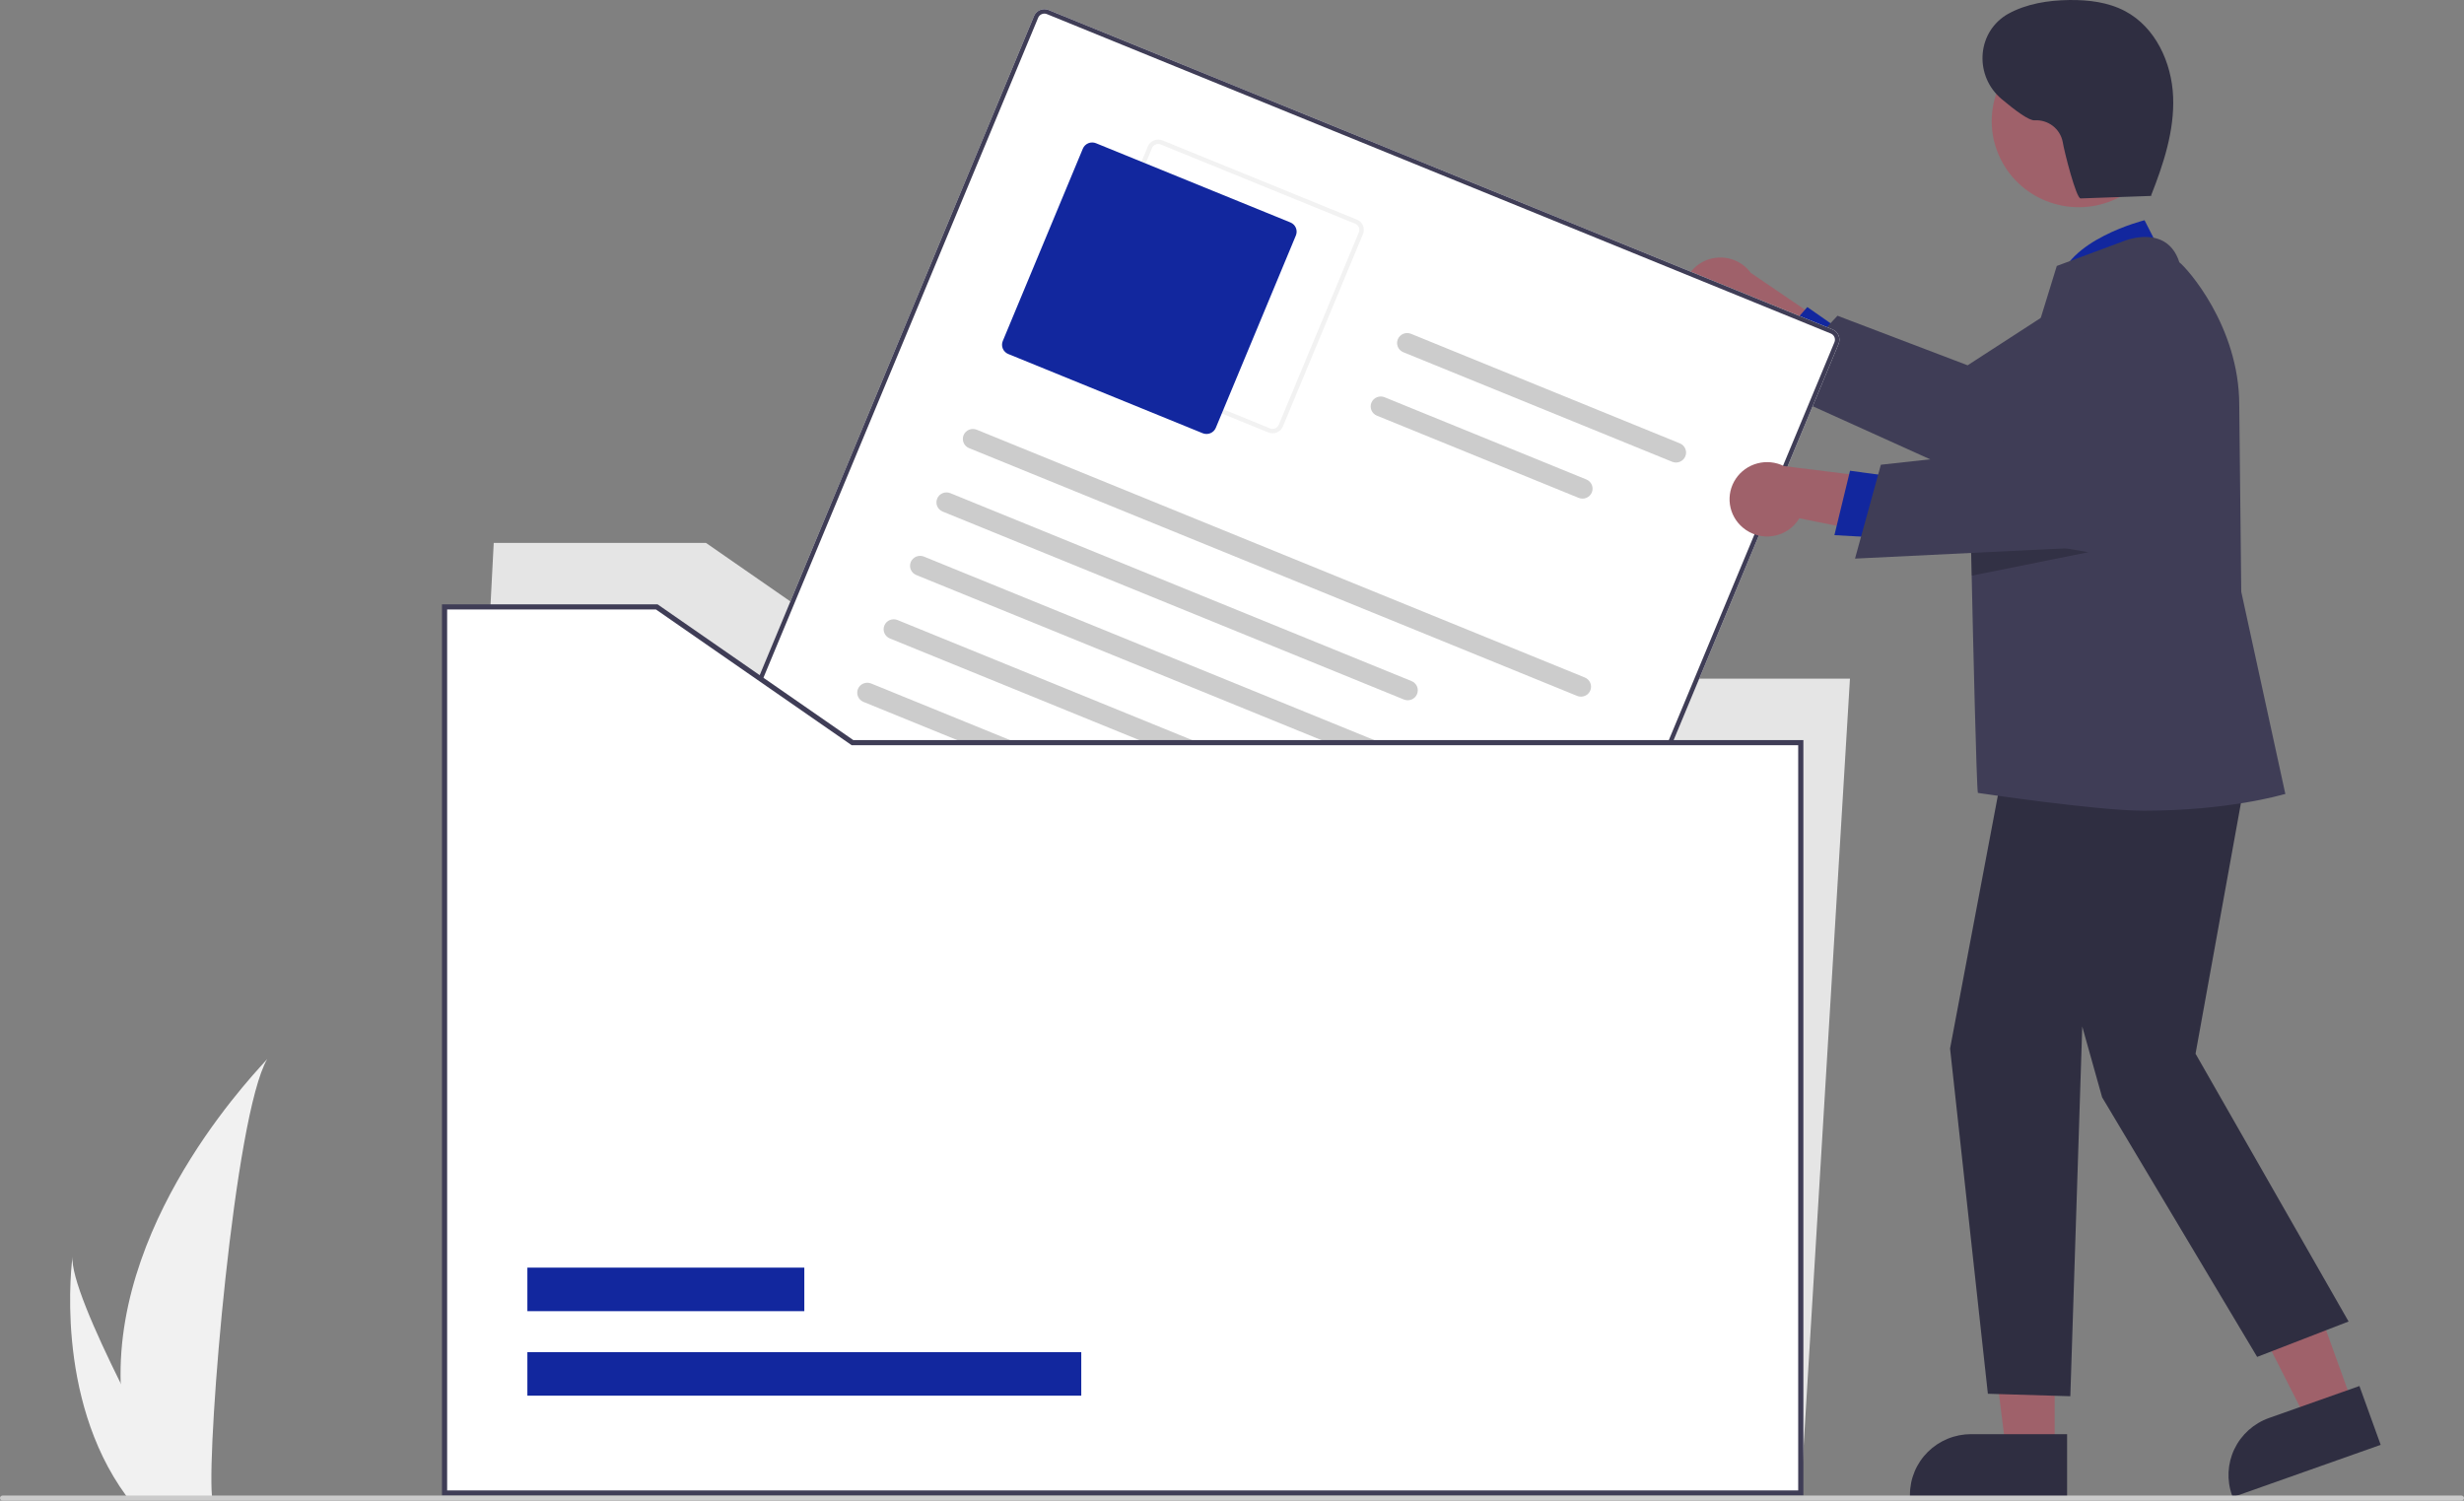 <svg width="706" height="430" viewBox="0 0 706 430" fill="none" xmlns="http://www.w3.org/2000/svg">
<rect x="0" y="0" width="706" height="430" fill="#808080" stroke="none"/>
<g clip-path="url(#clip0_30_297)">
<path d="M34.583 396.417C34.879 407.328 36.726 418.144 40.071 428.546C40.145 428.787 40.227 429.025 40.308 429.266H60.785C60.764 429.05 60.742 428.808 60.72 428.546C59.355 413.014 67.155 319.613 76.567 303.447C75.743 304.758 32.995 347.066 34.583 396.417Z" fill="#F1F1F1"/>
<path d="M36.12 428.546C36.291 428.787 36.469 429.028 36.651 429.266H52.014C51.898 429.061 51.763 428.819 51.607 428.546C49.069 424.014 41.557 410.464 34.585 396.417C27.095 381.321 20.217 365.653 20.796 359.983C20.617 361.261 15.431 400.25 36.12 428.546Z" fill="#F1F1F1"/>
<path d="M482.995 88.478C483.581 89.912 484.478 91.202 485.623 92.257C486.767 93.311 488.131 94.104 489.619 94.58C491.106 95.057 492.682 95.204 494.233 95.013C495.785 94.822 497.275 94.296 498.599 93.474L528.248 117.006L530.084 97.547L501.647 78.183C500.103 76.074 497.83 74.598 495.259 74.036C492.689 73.474 489.999 73.865 487.7 75.133C485.401 76.402 483.652 78.462 482.785 80.921C481.918 83.381 481.993 86.069 482.995 88.478Z" fill="#9F616A"/>
<path d="M528.911 95.72L517.845 87.983L505.293 102.333L519.894 110.895L528.911 95.72Z" fill="#12279E"/>
<path d="M526.487 90.473L563.779 104.671L599.68 81.412C603.39 79.008 607.857 78.022 612.248 78.638C616.638 79.255 620.652 81.432 623.54 84.762C626.428 88.092 627.992 92.349 627.94 96.736C627.888 101.124 626.224 105.343 623.259 108.606L622.938 108.959L567.723 138.25L507.412 110.988L526.487 90.473Z" fill="#3F3D56"/>
<path d="M515.973 427.799H127.376L141.467 155.563H202.278L258.353 194.454H530.063L515.973 427.799Z" fill="#E5E5E5"/>
<path d="M420.848 344.78L196.244 253.256C195.459 252.935 194.835 252.319 194.508 251.543C194.181 250.767 194.179 249.894 194.502 249.117L296.274 4.595C296.598 3.818 297.221 3.2 298.005 2.877C298.789 2.554 299.671 2.552 300.457 2.871L525.061 94.395C525.846 94.716 526.47 95.332 526.797 96.108C527.124 96.884 527.126 97.757 526.804 98.534L425.031 343.055C424.707 343.832 424.084 344.45 423.3 344.774C422.516 345.097 421.634 345.099 420.848 344.78Z" fill="white"/>
<path d="M420.848 344.78L196.244 253.256C195.459 252.935 194.835 252.319 194.508 251.543C194.181 250.767 194.179 249.894 194.502 249.117L296.274 4.595C296.598 3.818 297.221 3.2 298.005 2.877C298.789 2.554 299.671 2.552 300.457 2.871L525.061 94.395C525.846 94.716 526.47 95.332 526.797 96.108C527.124 96.884 527.126 97.757 526.804 98.534L425.031 343.055C424.707 343.832 424.084 344.45 423.3 344.774C422.516 345.097 421.634 345.099 420.848 344.78ZM299.969 4.044C299.497 3.852 298.968 3.853 298.498 4.047C298.027 4.241 297.654 4.612 297.459 5.078L195.687 249.599C195.493 250.066 195.495 250.59 195.691 251.055C195.887 251.521 196.261 251.891 196.732 252.083L421.336 343.607C421.808 343.799 422.337 343.797 422.807 343.603C423.278 343.409 423.651 343.039 423.846 342.573L525.618 98.051C525.812 97.585 525.811 97.061 525.615 96.596C525.418 96.13 525.044 95.76 524.573 95.568L299.969 4.044Z" fill="#3F3D56"/>
<path d="M363.405 123.912L307.699 101.212C306.914 100.891 306.289 100.275 305.963 99.499C305.636 98.723 305.634 97.851 305.956 97.073L328.898 41.953C329.222 41.176 329.845 40.558 330.629 40.235C331.413 39.912 332.295 39.91 333.081 40.229L388.787 62.929C389.573 63.25 390.197 63.866 390.524 64.642C390.851 65.418 390.853 66.29 390.53 67.068L367.589 122.188C367.264 122.965 366.642 123.583 365.857 123.906C365.073 124.229 364.191 124.232 363.405 123.912ZM332.593 41.401C332.121 41.21 331.592 41.211 331.122 41.405C330.651 41.599 330.277 41.97 330.083 42.436L307.141 97.556C306.948 98.023 306.949 98.546 307.145 99.012C307.341 99.477 307.716 99.847 308.187 100.04L363.894 122.74C364.365 122.931 364.894 122.93 365.365 122.736C365.835 122.542 366.209 122.171 366.404 121.705L389.345 66.585C389.539 66.118 389.537 65.595 389.341 65.129C389.145 64.664 388.771 64.294 388.299 64.101L332.593 41.401Z" fill="#F2F2F2"/>
<path d="M344.598 124.136L288.892 101.436C288.185 101.147 287.623 100.592 287.329 99.894C287.035 99.195 287.033 98.41 287.323 97.71L310.265 42.59C310.557 41.891 311.117 41.335 311.823 41.044C312.529 40.753 313.322 40.751 314.03 41.038L369.736 63.738C370.443 64.027 371.005 64.582 371.299 65.28C371.593 65.978 371.595 66.764 371.305 67.464L348.363 122.583C348.071 123.283 347.511 123.839 346.805 124.13C346.099 124.421 345.306 124.423 344.598 124.136Z" fill="#12279E"/>
<path d="M451.896 199.407L277.665 128.409C277.315 128.266 276.996 128.057 276.728 127.792C276.459 127.528 276.246 127.214 276.101 126.868C275.955 126.522 275.88 126.151 275.879 125.776C275.878 125.402 275.952 125.03 276.096 124.684C276.24 124.337 276.452 124.022 276.72 123.757C276.987 123.491 277.304 123.28 277.654 123.136C278.003 122.992 278.378 122.918 278.757 122.917C279.136 122.916 279.511 122.989 279.861 123.132L454.092 194.129C454.799 194.418 455.362 194.972 455.656 195.671C455.95 196.369 455.952 197.155 455.661 197.855C455.369 198.555 454.809 199.111 454.103 199.402C453.397 199.693 452.603 199.695 451.896 199.407Z" fill="#CCCCCC"/>
<path d="M402.254 200.439L270.099 146.587C269.749 146.444 269.431 146.235 269.162 145.97C268.894 145.706 268.681 145.392 268.535 145.046C268.39 144.7 268.314 144.329 268.313 143.954C268.313 143.579 268.387 143.208 268.531 142.862C268.675 142.515 268.887 142.2 269.154 141.935C269.421 141.669 269.739 141.458 270.088 141.314C270.438 141.17 270.813 141.095 271.192 141.095C271.57 141.094 271.946 141.167 272.296 141.31L404.45 195.162C405.158 195.45 405.72 196.004 406.014 196.703C406.309 197.401 406.31 198.187 406.019 198.887C405.728 199.587 405.167 200.143 404.461 200.434C403.755 200.726 402.961 200.727 402.254 200.439Z" fill="#CCCCCC"/>
<path d="M479.125 132.318L402.085 100.924C401.734 100.782 401.416 100.572 401.148 100.308C400.879 100.043 400.666 99.729 400.521 99.383C400.375 99.037 400.3 98.666 400.299 98.291C400.298 97.917 400.372 97.545 400.516 97.199C400.66 96.852 400.872 96.537 401.139 96.272C401.407 96.006 401.724 95.795 402.074 95.651C402.423 95.507 402.798 95.433 403.177 95.432C403.556 95.431 403.931 95.504 404.281 95.647L481.322 127.04C482.029 127.329 482.592 127.883 482.886 128.582C483.18 129.28 483.182 130.066 482.89 130.766C482.599 131.466 482.039 132.022 481.333 132.313C480.627 132.604 479.833 132.606 479.125 132.318Z" fill="#CCCCCC"/>
<path d="M452.333 142.661L394.519 119.102C393.812 118.814 393.249 118.259 392.955 117.561C392.661 116.862 392.659 116.076 392.951 115.377C393.242 114.677 393.802 114.12 394.508 113.829C395.214 113.538 396.008 113.536 396.716 113.825L454.53 137.383C455.237 137.672 455.8 138.226 456.094 138.925C456.388 139.623 456.39 140.409 456.098 141.109C455.807 141.809 455.247 142.365 454.541 142.656C453.835 142.947 453.041 142.949 452.333 142.661Z" fill="#CCCCCC"/>
<path d="M436.764 235.762L262.533 164.765C262.183 164.622 261.865 164.413 261.596 164.148C261.328 163.884 261.115 163.57 260.969 163.224C260.824 162.878 260.748 162.507 260.748 162.132C260.747 161.757 260.821 161.386 260.965 161.039C261.109 160.693 261.321 160.378 261.588 160.112C261.855 159.847 262.173 159.636 262.523 159.492C262.872 159.348 263.247 159.273 263.626 159.272C264.004 159.272 264.38 159.345 264.73 159.487L438.961 230.485C439.668 230.773 440.231 231.328 440.525 232.026C440.819 232.725 440.82 233.511 440.529 234.21C440.238 234.91 439.678 235.467 438.971 235.758C438.265 236.049 437.471 236.051 436.764 235.762Z" fill="#CCCCCC"/>
<path d="M387.122 236.795L254.967 182.943C254.617 182.8 254.299 182.59 254.031 182.326C253.762 182.062 253.549 181.747 253.403 181.401C253.258 181.055 253.182 180.685 253.182 180.31C253.181 179.935 253.255 179.564 253.399 179.217C253.543 178.871 253.755 178.556 254.022 178.29C254.289 178.025 254.607 177.814 254.957 177.67C255.306 177.526 255.681 177.451 256.06 177.45C256.439 177.45 256.814 177.523 257.164 177.665L389.319 231.517C389.669 231.66 389.987 231.869 390.256 232.134C390.524 232.398 390.737 232.713 390.883 233.058C391.028 233.404 391.104 233.775 391.104 234.15C391.105 234.525 391.031 234.896 390.887 235.243C390.743 235.589 390.531 235.904 390.264 236.17C389.997 236.435 389.679 236.646 389.329 236.79C388.98 236.934 388.605 237.009 388.226 237.01C387.847 237.01 387.472 236.937 387.122 236.795Z" fill="#CCCCCC"/>
<path d="M421.632 272.118L247.402 201.121C246.694 200.832 246.132 200.278 245.838 199.579C245.543 198.881 245.542 198.095 245.833 197.395C246.124 196.695 246.685 196.139 247.391 195.848C248.097 195.557 248.891 195.555 249.598 195.843L423.829 266.841C424.536 267.129 425.099 267.683 425.393 268.382C425.687 269.081 425.689 269.866 425.397 270.566C425.106 271.266 424.546 271.823 423.84 272.114C423.134 272.405 422.34 272.406 421.632 272.118Z" fill="#CCCCCC"/>
<path d="M414.067 290.296L239.836 219.298C239.129 219.01 238.566 218.456 238.272 217.757C237.978 217.058 237.976 216.273 238.268 215.573C238.559 214.873 239.119 214.316 239.825 214.025C240.531 213.734 241.325 213.733 242.033 214.021L416.263 285.019C416.614 285.161 416.932 285.371 417.2 285.635C417.469 285.9 417.682 286.214 417.827 286.56C417.973 286.906 418.048 287.277 418.049 287.651C418.05 288.026 417.976 288.397 417.832 288.744C417.688 289.09 417.476 289.406 417.209 289.671C416.941 289.937 416.624 290.147 416.274 290.292C415.925 290.436 415.55 290.51 415.171 290.511C414.792 290.512 414.417 290.439 414.067 290.296Z" fill="#CCCCCC"/>
<path d="M329.069 288.946C332.556 289.128 336.052 289.023 339.521 288.63C342.645 288.269 345.899 287.771 348.638 286.146C349.822 285.478 350.83 284.542 351.58 283.416C352.33 282.289 352.801 281.003 352.955 279.663C353.075 278.388 352.783 277.108 352.12 276.008C351.456 274.908 350.457 274.046 349.265 273.545C348.056 273.042 346.732 272.871 345.433 273.051C344.134 273.231 342.908 273.755 341.885 274.569C340.793 275.507 339.929 276.678 339.357 277.993C338.786 279.308 338.522 280.734 338.585 282.164C338.729 288.038 343.426 293.839 348.641 296.282C354.515 299.034 362.537 296.695 364.041 289.918C364.354 288.509 362.414 288.019 361.603 288.925C360.495 290.133 359.896 291.714 359.927 293.344C359.958 294.975 360.617 296.532 361.769 297.698C362.921 298.864 364.48 299.551 366.127 299.618C367.774 299.685 369.384 299.128 370.63 298.059L368.446 297.17C369.081 299.801 370.404 302.22 372.284 304.184C374.163 306.148 376.532 307.588 379.153 308.359C380.446 308.742 381.787 308.944 383.137 308.959C384.777 308.964 386.462 309.779 388.031 310.284L399.336 313.929C400.999 314.465 402.054 311.967 400.377 311.426L390.139 308.126C388.433 307.576 386.73 307.011 385.019 306.476C383.796 306.093 382.457 306.3 381.181 306.075C378.793 305.628 376.582 304.518 374.807 302.875C373.032 301.233 371.766 299.124 371.155 296.796C371.118 296.565 371.021 296.347 370.874 296.163C370.727 295.979 370.535 295.835 370.316 295.746C370.096 295.656 369.858 295.624 369.622 295.652C369.387 295.681 369.163 295.768 368.972 295.907C368.256 296.58 367.301 296.947 366.314 296.927C365.327 296.907 364.388 296.502 363.701 295.8C363.014 295.098 362.636 294.156 362.647 293.179C362.659 292.202 363.061 291.269 363.764 290.584L361.326 289.59C360.355 293.962 354.966 295.602 351.082 294.338C346.738 292.924 343.004 288.811 341.709 284.502C341.362 283.466 341.235 282.371 341.336 281.285C341.436 280.199 341.762 279.145 342.292 278.189C342.765 277.317 343.503 276.614 344.401 276.179C345.299 275.744 346.312 275.598 347.298 275.763C348.179 275.886 348.977 276.343 349.523 277.037C350.07 277.731 350.323 278.609 350.228 279.484C350.083 280.468 349.696 281.402 349.1 282.204C348.505 283.005 347.719 283.65 346.813 284.08C344.368 285.378 341.441 285.702 338.725 285.997C335.629 286.33 332.511 286.418 329.401 286.259C327.655 286.172 327.305 288.858 329.069 288.946Z" fill="#6C63FF"/>
<path d="M515.973 212.799V427.799H127.376V173.908H188.187L244.259 212.799H515.973Z" fill="white"/>
<path d="M309.809 387.44H151.107V399.915H309.809V387.44Z" fill="#12279E"/>
<path d="M230.458 363.225H151.107V375.7H230.458V363.225Z" fill="#12279E"/>
<path d="M516.715 428.532H126.635V173.174H188.421L244.497 212.065H516.715V428.532ZM128.118 427.065H515.231V213.532H244.028L187.953 174.642H128.118V427.065Z" fill="#3F3D56"/>
<path d="M674.218 402.583L661.069 407.232L636.687 359.261L656.093 352.399L674.218 402.583Z" fill="#9F616A"/>
<path d="M639.73 429.001L639.538 428.47C637.979 424.139 638.221 419.373 640.209 415.218C642.197 411.063 645.77 407.858 650.143 406.306L676.038 397.148L682.128 414.008L639.73 429.001Z" fill="#2F2E41"/>
<path d="M588.715 415.45H574.751L568.109 362.158L588.717 362.159L588.715 415.45Z" fill="#9F616A"/>
<path d="M592.276 428.844L547.252 428.842V428.279C547.252 426.001 547.705 423.747 548.586 421.643C549.467 419.539 550.758 417.628 552.385 416.017C554.012 414.407 555.944 413.13 558.07 412.259C560.197 411.387 562.475 410.939 564.777 410.939H564.778L592.277 410.94L592.276 428.844Z" fill="#2F2E41"/>
<path d="M620.538 74.983L614.465 63.11C614.465 63.11 591.842 68.718 589.786 81.692L620.538 74.983Z" fill="#12279E"/>
<path d="M645.595 210.743L629.08 301.93L672.93 378.661L646.734 388.804L602.315 314.424L596.62 294.138L593.203 400.073L569.578 399.364L558.745 300.446L576.119 208.489L645.595 210.743Z" fill="#2F2E41"/>
<path d="M642.177 169.545L641.606 116.073C641.606 93.411 626.532 76.708 624.443 75.162C623.459 72.058 621.695 69.912 619.201 68.789C614.176 66.535 608.031 69.239 607.771 69.361L589.336 76.2L589.249 76.45C589.053 77.022 570.452 137.419 565.781 152.577C565.116 154.752 564.733 155.997 564.733 155.997C564.733 155.997 564.806 159.502 564.936 164.953C565.348 183.695 566.324 225.443 566.714 227.195C566.714 227.195 600.766 232.303 614.249 232.303C638.504 232.303 653.911 227.71 654.258 227.632L654.814 227.517L642.177 169.545Z" fill="#3F3D56"/>
<path d="M607.558 56.35C619.637 49.817 624.075 34.833 617.473 22.881C610.871 10.931 595.727 6.538 583.649 13.071C571.571 19.604 567.132 34.588 573.734 46.539C580.337 58.49 595.48 62.883 607.558 56.35Z" fill="#9F616A"/>
<path opacity="0.2" d="M598.365 158.229L564.936 164.953C564.806 159.502 564.733 155.997 564.733 155.997C564.733 155.997 565.116 154.752 565.781 152.577L598.365 158.229Z" fill="black"/>
<path d="M499.368 151.18C500.556 152.187 501.951 152.925 503.458 153.34C504.964 153.756 506.544 153.839 508.086 153.586C509.628 153.332 511.096 152.746 512.385 151.87C513.674 150.994 514.753 149.85 515.547 148.517L552.811 155.924L545.398 137.809L511.147 133.552C508.796 132.382 506.092 132.105 503.548 132.776C501.004 133.446 498.797 135.017 497.345 137.189C495.893 139.362 495.297 141.987 495.67 144.565C496.043 147.144 497.359 149.497 499.368 151.18Z" fill="#9F616A"/>
<path d="M543.507 136.72L530.084 134.885L525.607 153.338L542.551 154.298L543.507 136.72Z" fill="#12279E"/>
<path d="M538.916 133.164L578.63 128.804L599.701 91.815C601.878 87.993 605.387 85.085 609.572 83.635C613.758 82.184 618.334 82.291 622.446 83.934C626.558 85.578 629.924 88.646 631.918 92.566C633.911 96.486 634.394 100.989 633.277 105.236L633.156 105.695L597.737 156.828L531.511 160.06L538.916 133.164Z" fill="#3F3D56"/>
<path d="M616.833 56.122L596.146 56.857C594.885 56.902 591.463 43.436 591.015 40.643C590.661 38.824 589.65 37.196 588.171 36.06C586.692 34.926 584.845 34.362 582.977 34.476C581.429 34.62 577.524 31.758 573.494 28.368C565.845 21.933 566.242 9.847 574.646 4.409C574.876 4.26 575.101 4.124 575.322 4.002C580.624 1.066 586.825 0.08 592.9 0.005C598.407 -0.064 604.07 0.622 608.921 3.201C617.619 7.825 622.248 17.929 622.655 27.691C623.061 37.452 619.899 46.997 616.31 56.098" fill="#2F2E41"/>
<path d="M705.258 430H0.742C0.545 430 0.356 429.923 0.217 429.785C0.078 429.647 0 429.461 0 429.266C0 429.072 0.078 428.885 0.217 428.747C0.356 428.61 0.545 428.532 0.742 428.532H705.258C705.455 428.532 705.644 428.61 705.783 428.747C705.922 428.885 706 429.072 706 429.266C706 429.461 705.922 429.647 705.783 429.785C705.644 429.923 705.455 430 705.258 430Z" fill="#CBCBCB"/>
</g>
<defs>
<clipPath id="clip0_30_297">
<rect width="706" height="430" fill="white"/>
</clipPath>
</defs>
</svg>
